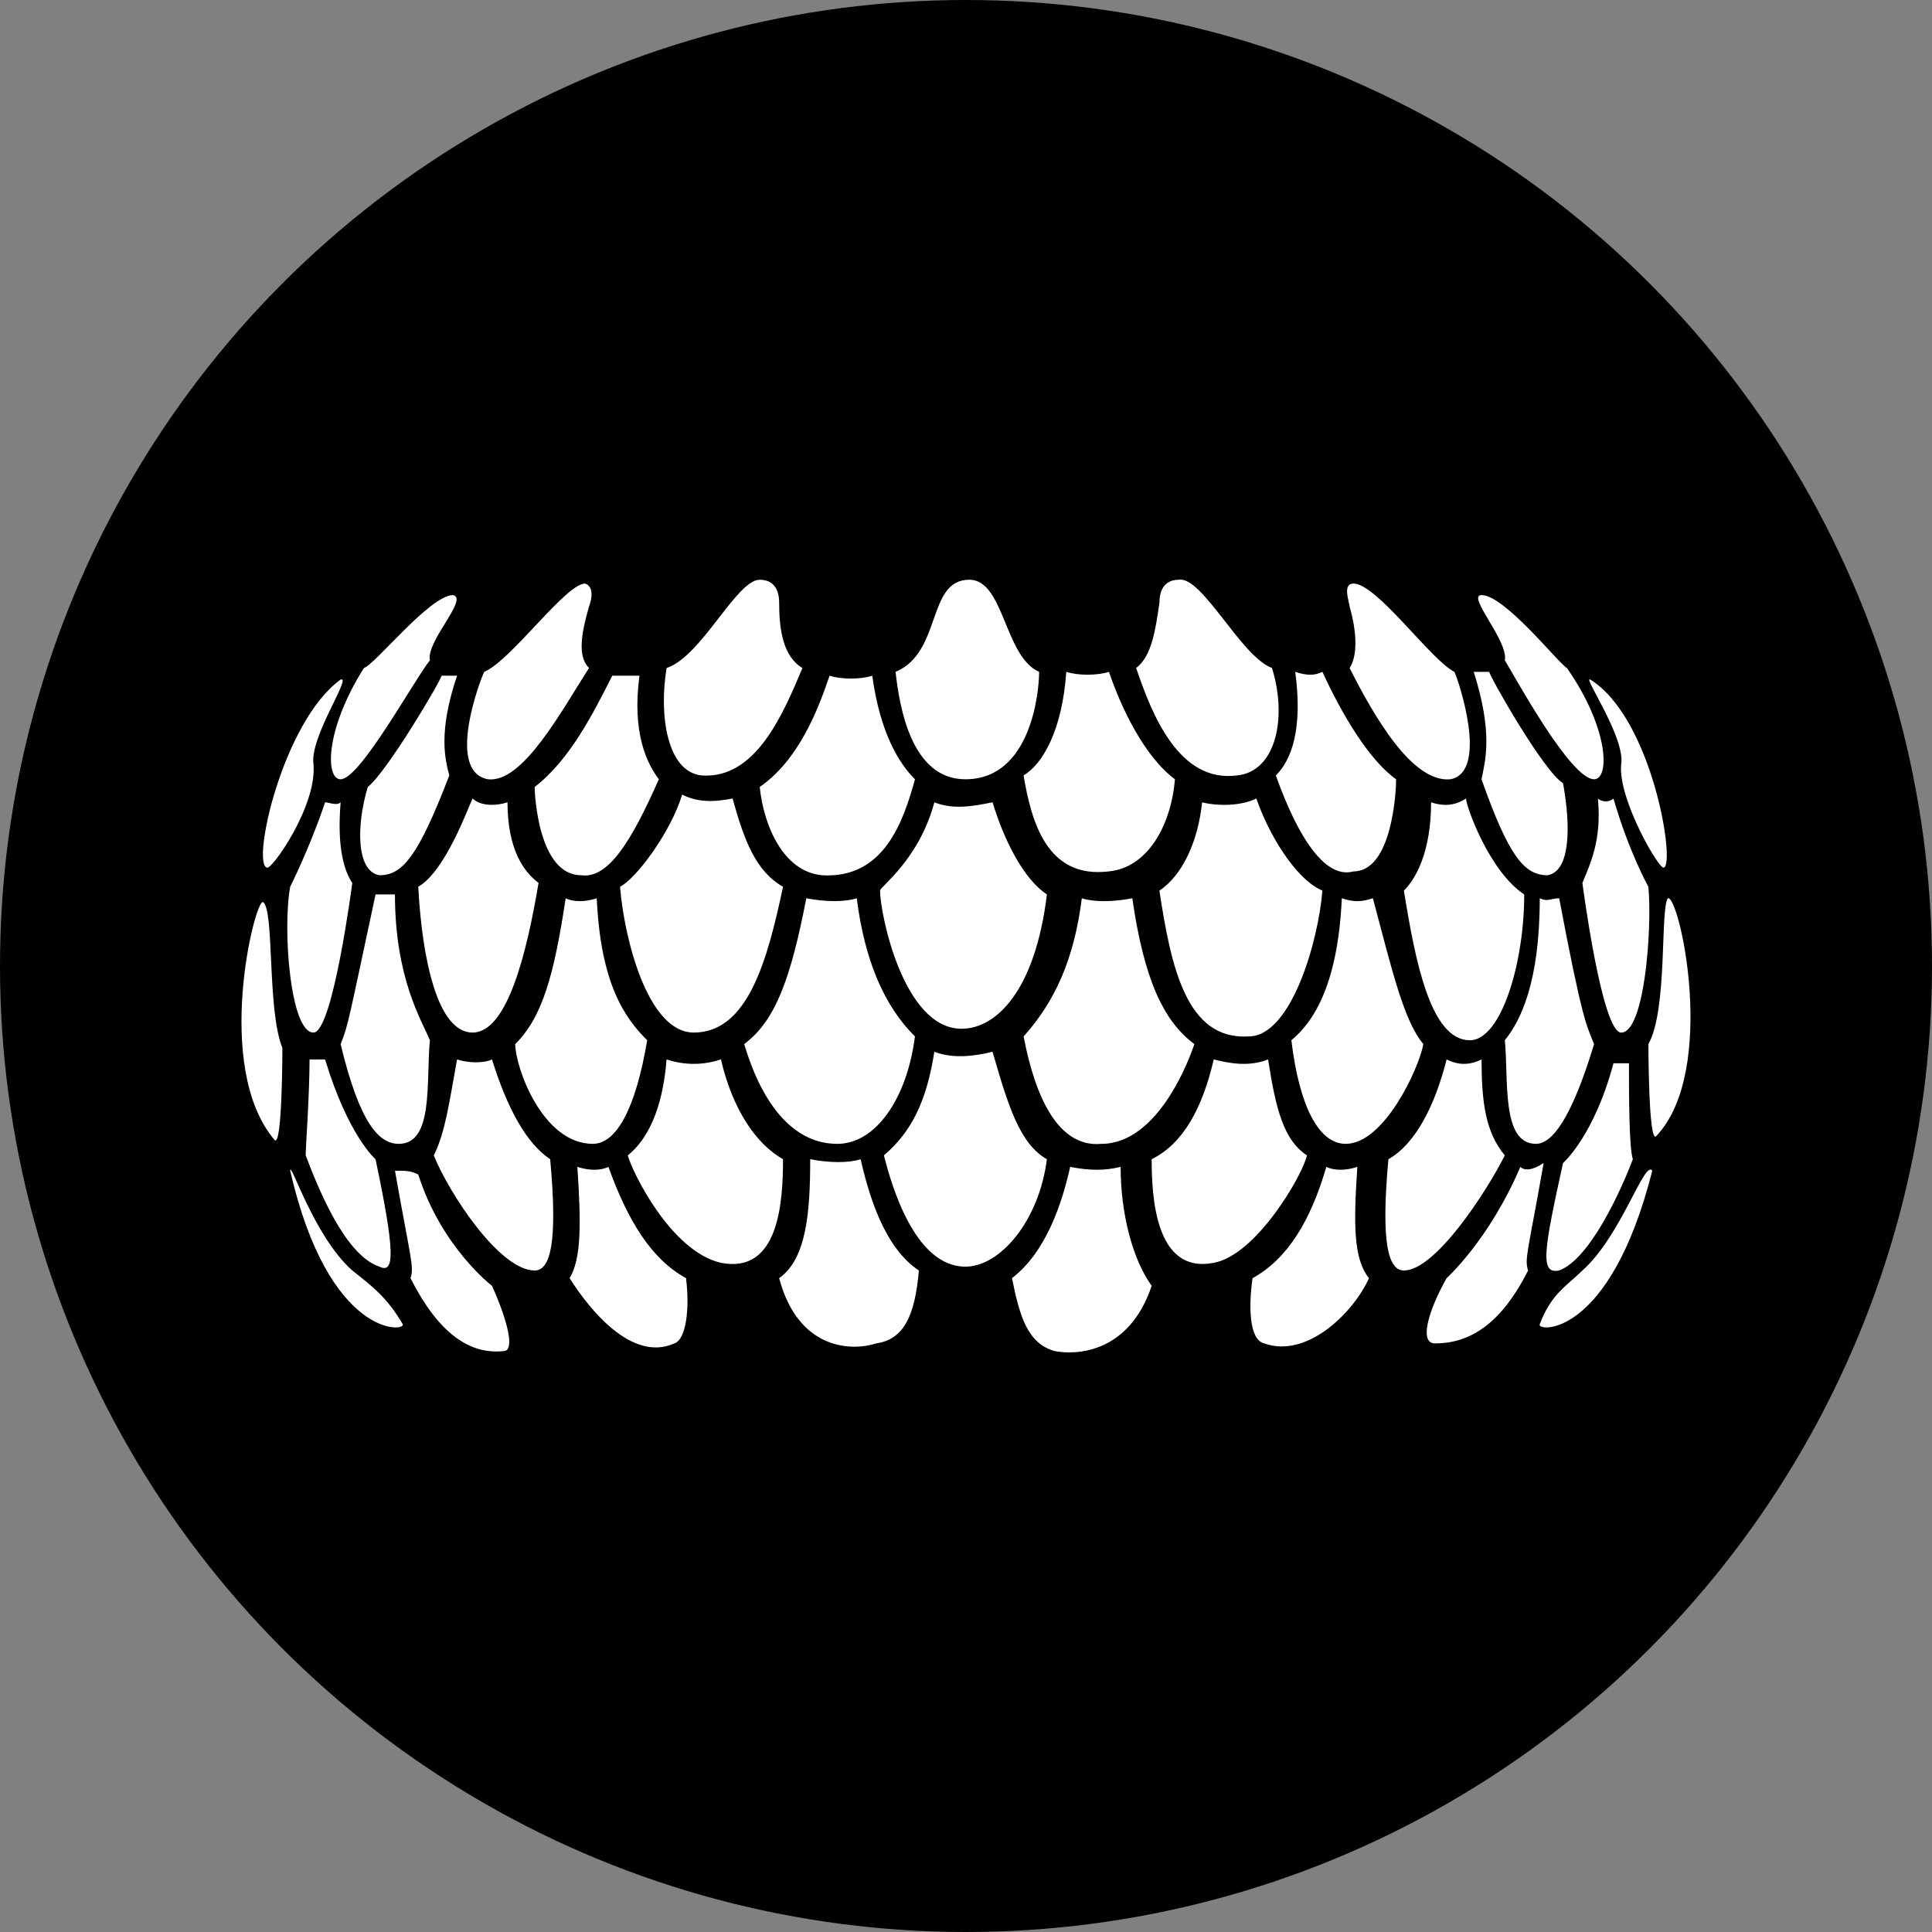 <svg width="80" height="80" viewBox="0 0 80 80" xmlns="http://www.w3.org/2000/svg">
  <rect x="0" y="0" width="80" height="80" fill="#808080" stroke="none"/>
  <title>
    srn-sirin-labs-token
  </title>
  <g fill="none" fill-rule="evenodd">
    <circle fill="#000" cx="40" cy="40" r="40"/>
    <path d="M38.69 33.222c.803.318 1.607.159 2.41 0 .482 1.589 1.286 3.178 2.25 3.814-.482 3.973-2.089 5.562-3.535 5.562-2.41 0-3.374-4.767-3.374-5.721 0-.159 1.607-1.271 2.25-3.655zm-2.089 14.619c.321 1.271 1.286 4.608 3.374 4.608 1.446 0 3.053-1.907 3.374-4.449-1.125-.636-1.607-2.225-2.25-4.449-.643.159-1.607.318-2.41 0-.321 2.066-.964 3.337-2.089 4.29zM23.586 52.926c.803 1.271 2.571 3.496 4.339 2.701.482-.159.643-1.43.482-2.701-1.446-.795-2.41-2.384-3.214-4.608-.321.159-.803.159-1.286 0 .161 2.384.161 3.814-.321 4.608zm-7.231-4.449c.643 3.655.803 3.973.643 4.449 1.125 2.225 2.41 3.178 3.857 3.019.482 0 .161-1.271-.482-2.701 0 0-2.089-1.589-3.053-4.608-.321-.159-.482-.159-.964-.159zm-4.339 0c1.607 6.992 4.821 6.674 4.66 6.356-.643-1.112-1.286-1.589-2.089-2.225-1.607-1.43-2.571-4.608-2.571-4.131zm20.247 4.449c.803 3.019 3.053 3.019 4.017 2.701 1.125-.159 1.607-1.112 1.768-3.019-1.446-.953-2.089-3.178-2.41-4.608-.482.159-1.286.159-2.089 0 0 2.225-.161 4.131-1.286 4.926zM17.961 47.841c.643 1.589 2.732 4.767 4.178 4.767.643 0 .964-1.112.643-4.608-.964-.636-1.768-2.066-2.41-4.131-.321.159-.964.159-1.446 0-.321 1.748-.482 3.019-.964 3.973zm-5.303 0c.482 1.271 1.607 4.131 3.053 4.608.643.318.643-.636-.161-4.449 0 0-1.125-.953-2.089-4.131h-.643c0 1.43-.161 3.655-.161 3.973zm13.337 0c.161.636 1.768 3.973 3.857 4.449 2.41.477 2.571-2.542 2.571-4.29-1.125-.636-2.089-2.066-2.571-4.131-.482.159-1.286.318-2.25 0-.161 2.066-.803 3.337-1.607 3.973zm-1.446-.477c.964 0 1.768-1.43 2.25-4.29-.964-.953-1.928-2.384-2.089-5.879-.482.159-.964.159-1.286 0-.482 3.178-.964 4.926-2.089 6.038 0 .953 1.125 4.131 3.214 4.131zm-10.445-4.131c.803 3.337 1.607 4.131 2.41 4.131 1.446 0 1.125-2.542 1.286-4.29-.321-.795-1.446-2.542-1.446-6.038H15.551c-1.125 5.244-1.125 5.403-1.446 6.197zm-3.214-5.879c-.321-.159-2.089 6.833.482 9.852.321.318.321-3.814.321-3.814-.643-1.589-.321-5.721-.803-6.038zm19.925 5.879c.161.477 1.125 4.131 3.857 4.131 1.607 0 2.892-1.907 3.214-4.449-1.286-1.271-2.089-3.178-2.41-5.721-.482.159-1.286.159-2.089 0-.643 3.337-1.286 5.085-2.571 6.038zM17.319 36.718c.161 3.019.803 6.038 2.25 6.038s2.25-3.337 2.732-6.197c-.643-.477-1.286-1.43-1.286-3.337-.482.159-1.125.159-1.446-.159-.161.318-1.125 3.019-2.25 3.655zm-4.339 6.038c.803 0 1.607-6.197 1.607-6.197-.321-.477-.643-1.43-.482-3.337-.161.159-.482 0-.643 0-.643 1.907-1.446 3.496-1.446 3.496-.321 1.748 0 6.038.964 6.038zM25.675 36.718c.161 2.066 1.125 6.038 3.053 6.038 2.25 0 3.053-3.019 3.696-6.038-1.125-.636-1.607-1.907-2.089-3.655-.803.159-1.446.159-2.089-.159-.482 1.589-1.928 3.496-2.571 3.814zm1.607-4.449c-.482-.636-1.125-1.907-.803-4.29H25.353c-.803 1.589-1.768 3.496-3.214 4.608 0 .318.161 3.655 1.928 3.655 1.125.159 2.089-1.43 3.214-3.973zm-8.356-4.29h-.643c0 .159-2.25 3.973-3.053 4.608-.482 1.589-.482 3.496.482 3.655.964 0 1.607-.795 2.892-4.131-.161-.636-.482-1.748.321-4.131zm-4.821.159c-2.41 1.748-3.696 7.627-3.053 7.786.161.159 2.089-2.542 1.928-4.29-.161-1.112 1.607-3.655 1.125-3.496zm23.782 4.131c-.643-.636-1.446-1.907-1.768-4.29-.482.159-1.286.159-1.768 0-.482 1.43-1.286 3.496-2.892 4.608.161 1.589.964 3.496 2.571 3.655 2.571.159 3.374-2.225 3.857-3.973zm-22.818-4.608c-1.607 2.542-1.607 4.608-.964 4.608.803 0 3.053-4.131 3.696-4.926-.161-.795 1.607-2.542.964-2.701-.964 0-3.214 2.86-3.696 3.019zm41.136 20.657c-.482.159-.964.159-1.286 0-.643 2.225-1.607 3.814-3.053 4.608-.161 1.112-.161 2.542.482 2.701 1.768.636 3.696-1.271 4.339-2.701-.643-.795-.643-2.225-.482-4.608zm6.749 0c-1.286 3.019-3.053 4.608-3.053 4.608-.803 1.43-1.125 2.701-.482 2.701 1.446 0 2.732-.795 3.857-3.019-.161-.477 0-.795.643-4.449-.482.318-.803.318-.964.159zm2.571 4.29c-.643.636-1.286.953-1.768 2.225-.161.318 2.892.636 4.66-6.356-.321-.477-1.286 2.701-2.892 4.131zm-19.122-4.29c-.643.159-1.286.159-2.089 0-.321 1.43-.964 3.496-2.41 4.608.321 1.589.643 2.701 1.768 3.019.803.159 3.053.159 4.017-2.701-.803-1.112-1.286-3.019-1.286-4.926zm14.944-4.449c-.643.318-1.125.159-1.446 0-.482 1.907-1.286 3.496-2.41 4.131-.321 3.496 0 4.608.643 4.608 1.286 0 3.374-3.178 4.178-4.767-.803-.953-.964-2.225-.964-3.973zm6.106.159h-.643c-.803 3.019-2.089 4.131-2.089 4.131-.803 3.655-.964 4.608-.161 4.449 1.286-.477 2.571-3.337 3.053-4.608-.161-.477-.161-2.701-.161-3.973zm-14.944-.159c-.803.318-1.607.159-2.25 0-.482 2.066-1.286 3.496-2.571 4.131 0 1.589.161 4.767 2.571 4.29 1.768-.318 3.696-3.655 3.857-4.449-.964-.636-1.286-1.907-1.607-3.973zm6.428-.636c-.803-.953-1.286-3.019-2.089-6.038-.482.159-.803.159-1.286 0-.161 3.496-1.125 5.085-2.089 5.879.321 2.701 1.125 4.29 2.25 4.29 1.607 0 3.053-3.178 3.214-4.131zm5.624-6.038c-.321 0-.482.159-.803 0 0 3.496-.803 5.085-1.446 5.879.161 1.589-.161 4.29 1.286 4.29.643 0 1.446-.953 2.41-4.131-.321-.795-.482-.953-1.446-6.038zm3.696 6.038s0 4.131.321 3.814c2.571-2.701.964-10.011.482-9.852-.321.477 0 4.608-.803 6.038zm-21.372-6.038c-.803.159-1.607.159-2.089 0-.321 2.542-1.125 4.29-2.41 5.721.482 2.542 1.446 4.608 3.214 4.449 2.41 0 3.696-3.655 3.857-4.131-1.286-.953-2.089-2.701-2.571-6.038zm13.819-4.131c-.482.318-.964.318-1.446.159 0 2.066-.643 3.178-1.125 3.655.482 3.019 1.125 6.197 2.732 6.197 1.286 0 2.25-3.178 2.25-6.038-1.446-.953-2.41-3.655-2.41-3.973zm7.552 3.655s-.803-1.43-1.446-3.655c-.161.159-.482.159-.643 0 .161 1.748-.321 2.701-.643 3.496 0 0 .803 6.197 1.607 6.197.964 0 1.286-4.29 1.125-6.038zm-16.23-3.655c-.643.318-1.607.318-2.25.159-.161 1.589-.803 3.019-1.768 3.655.482 3.178 1.125 6.197 3.696 6.038 1.768 0 2.892-3.973 3.053-6.038-1.125-.477-2.25-2.384-2.732-3.814zm4.017 3.019c1.607 0 1.768-3.337 1.768-3.814-1.125-.795-2.25-2.701-3.053-4.449-.321.159-.643.159-1.125 0 .321 2.384-.161 3.655-.803 4.29.964 2.701 2.089 4.29 3.214 3.973zm5.303-3.814c1.125 3.178 1.768 3.973 2.732 3.973.964-.159.964-2.066.643-3.814-.803-.477-3.053-4.449-3.053-4.608h-.643c.803 2.542.482 3.655.321 4.449zm5.785-.636c-.161 1.43 1.607 4.449 1.768 4.29.482-.159-.482-6.197-3.053-7.786-.321-.159 1.446 2.384 1.286 3.496zm-21.211 4.449c1.607-.159 2.571-1.907 2.732-3.814-1.286-.953-2.25-3.019-2.732-4.449-.482.159-1.286.159-1.768 0-.161 2.384-.964 3.814-1.768 4.29.321 1.907.964 4.29 3.535 3.973zM61.348 24.641c-.643 0 1.125 1.907.964 2.701.482.795 2.732 4.926 3.696 4.926.643 0 .643-2.066-1.125-4.608-.321-.159-2.571-3.019-3.535-3.019zm-36.959.477s.321-.795-.161-.953c-.803 0-3.053 3.178-4.178 3.655-.161.318-1.607 4.131.161 4.449 1.446.159 3.053-2.86 4.178-4.608-.482-.477-.321-1.43 0-2.542zm7.874-.159c0-.159 0-.953-.803-.953-.964 0-2.41 3.178-3.857 3.655-.321 1.907 0 4.29 1.446 4.449 2.25.159 3.374-2.542 4.178-4.449-.803-.477-.964-1.589-.964-2.701zm23.621 2.701c.964 1.907 2.571 4.767 4.178 4.608 1.607-.318.321-4.131.161-4.449-.964-.477-3.214-3.655-4.178-3.655-.482 0-.161.795-.161.953.321 1.112.321 2.066 0 2.542zm-8.838 0c.643 1.907 1.768 4.767 4.178 4.449 1.607-.159 2.089-2.384 1.446-4.449-1.286-.477-2.892-3.814-3.857-3.655-.803 0-.803.795-.803.953-.161 1.112-.321 2.225-.964 2.701zm-6.91-3.655c-1.768 0-1.125 3.019-3.053 3.814.161 1.43.643 4.449 2.892 4.449 2.732 0 3.053-3.655 3.053-4.449-1.446-.636-1.446-3.814-2.892-3.814z" fill="#FFF" fill-rule="nonzero"/>
  </g>
</svg>
